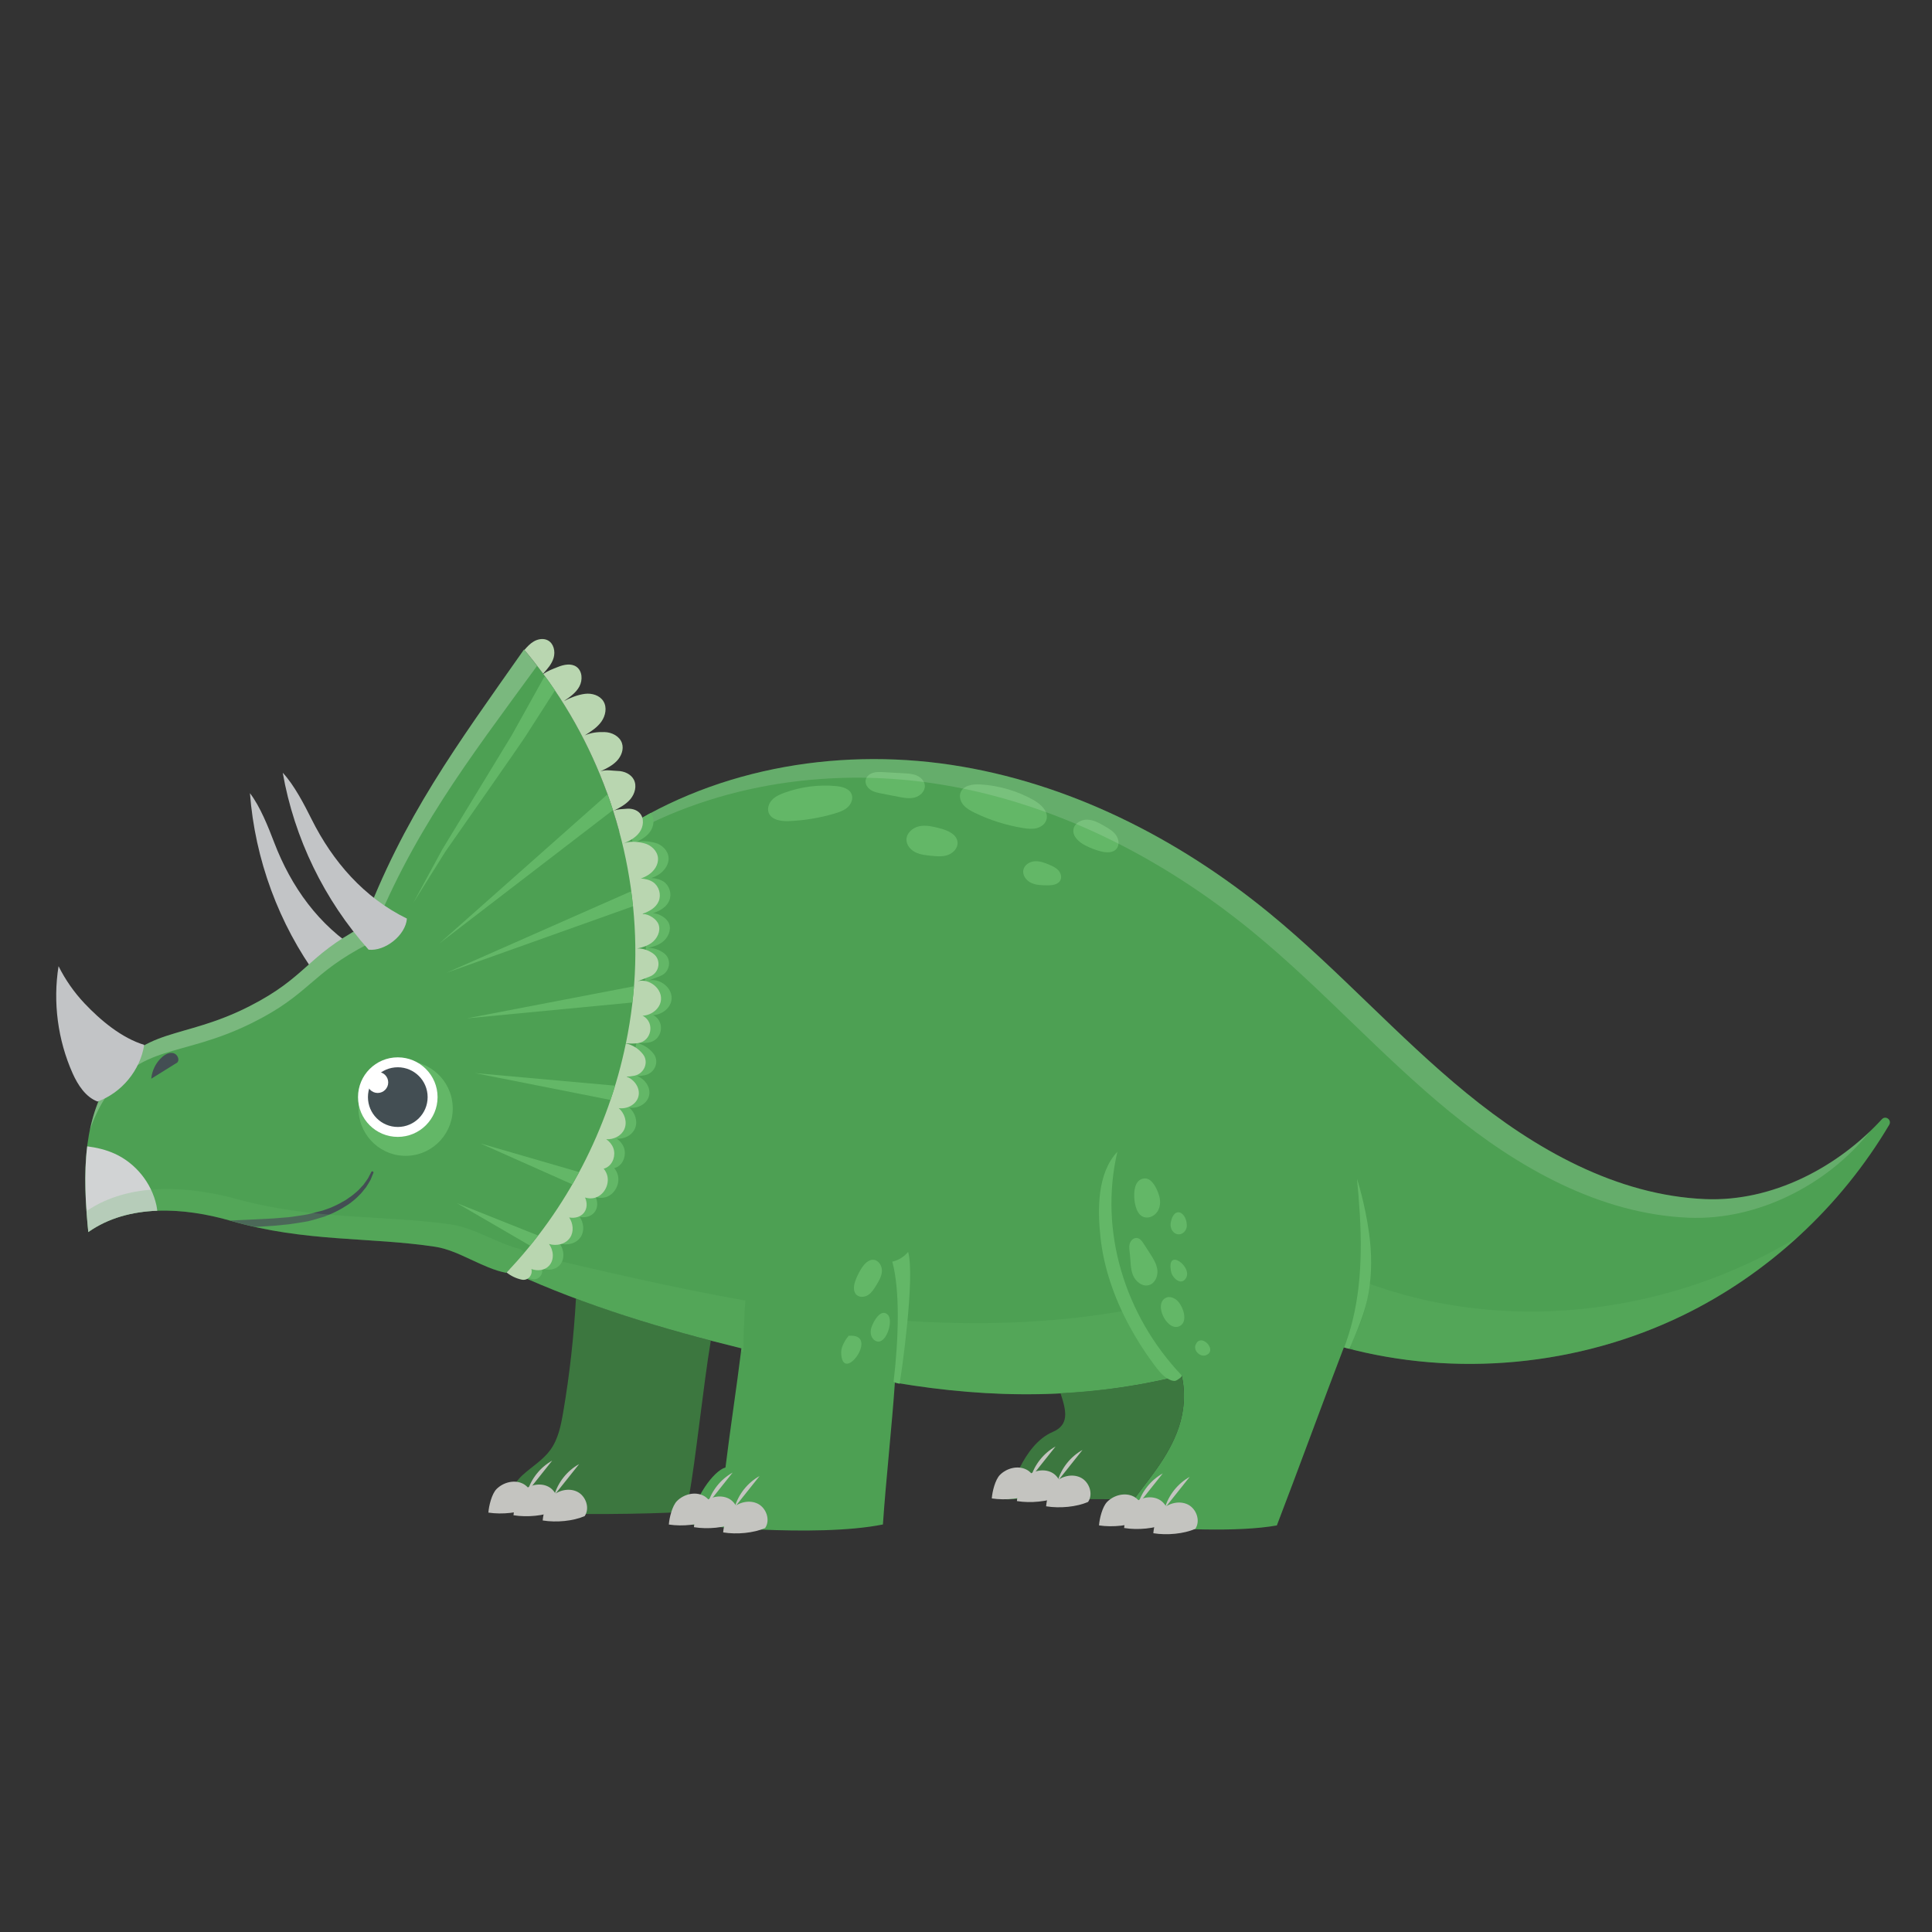 <?xml version="1.0" encoding="utf-8"?>
<!-- Generator: Adobe Illustrator 16.0.4, SVG Export Plug-In . SVG Version: 6.00 Build 0)  -->
<!DOCTYPE svg PUBLIC "-//W3C//DTD SVG 1.1//EN" "http://www.w3.org/Graphics/SVG/1.1/DTD/svg11.dtd">
<svg version="1.1" id="Layer_1" xmlns="http://www.w3.org/2000/svg" xmlns:xlink="http://www.w3.org/1999/xlink" x="0px" y="0px"
	 width="170px" height="170px" viewBox="0 0 170 170" enable-background="new 0 0 170 170" xml:space="preserve">
<rect x="0" y="0" width="170" height="170" fill="#333333" stroke="none"/>
<title>Artboard 9</title>
<g>
	<g>
		<path fill="#3C773F" d="M50.68,114.26c-0.189,3.356-0.558,6.702-1.125,10.016c-0.199,1.16-0.438,2.357-1.132,3.311
			c-0.647,0.889-1.622,1.466-2.435,2.204c-0.812,0.735-1.41,1.938-1.188,3.013c1.382,0.562,10.548,0.451,14.051,0.299
			c0.886-0.039,1.626-0.677,1.79-1.547c0.552-2.941,1.251-9.701,1.904-13.594C58.538,116.913,54.557,115.712,50.68,114.26z"/>
		<path fill="#4DA053" d="M53.775,73.666c8.584-5.938,19.584-7.918,29.907-6.366c10.322,1.554,19.97,6.452,28.041,13.072
			c6.039,4.952,11.25,10.849,17.293,15.796c6.041,4.949,13.233,9.02,21.035,9.343c5.906,0.245,11.633-2.776,15.538-7.028
			c0.334-0.362,0.897,0.067,0.647,0.492c-4.271,7.2-10.67,13.143-18.209,16.791c-9.168,4.438-19.945,5.449-29.778,2.795
			c-1.688,4.39-4.205,11.275-5.896,15.664c-3.345,0.604-9.15,0.371-13.392-0.084c-0.626-2.272,6.479-6.441,5.017-13.113
			c-8.475,2.104-16.627,2.08-25.236,0.634c-0.242,3.616-0.812,8.862-1.053,12.479c-5.974,1.2-17.002,0-17.002,0
			c0.384-2.354,2.091-4.711,3.149-5.018c0.43-3.516,0.973-6.969,1.403-10.48c-6.85-1.682-13.685-3.727-20.095-6.668
			c-0.245-0.115-0.426-0.531-0.656-0.673c6.617-7.142,10.188-16.483,10.043-26.274C54.473,81.126,55.271,77.27,53.775,73.666z"/>
		<path fill="#3C773F" d="M103.979,121.027c-3.592,0.892-7.127,1.381-10.664,1.562c0.552,1.647,0.748,2.792-0.682,3.408
			c-2.674,1.153-3.703,5.239-4.06,5.944c0.571-0.07,8.034-0.03,11.215-0.012C101.496,129.489,105.061,125.938,103.979,121.027z"/>
		<path fill="#63B767" d="M92.066,72.165c0.25-0.724-0.465-1.401-1.131-1.774c-1.433-0.803-3.045-1.272-4.684-1.369
			c-0.668-0.037-1.493,0.088-1.729,0.713c-0.14,0.373,0.001,0.808,0.26,1.108c0.26,0.302,0.62,0.497,0.979,0.673
			c1.342,0.651,2.778,1.105,4.252,1.344c0.389,0.062,0.789,0.108,1.174,0.021C91.572,72.788,91.939,72.538,92.066,72.165z"/>
		<path fill="#63B767" d="M77.561,69.822c0.491,0.097,0.982,0.191,1.474,0.287c0.483,0.096,0.987,0.188,1.462,0.062
			s0.911-0.549,0.882-1.04c-0.023-0.395-0.334-0.722-0.694-0.882c-0.359-0.16-0.762-0.185-1.155-0.206
			c-0.593-0.033-1.186-0.066-1.778-0.1c-0.318-0.019-0.644-0.034-0.947,0.062c-0.304,0.097-0.583,0.333-0.637,0.646
			c-0.057,0.332,0.157,0.666,0.44,0.852C76.888,69.688,77.229,69.758,77.561,69.822z"/>
		<path fill="#63B767" d="M97.209,72.7c-0.475-0.273-0.971-0.556-1.518-0.577c-0.545-0.021-1.147,0.309-1.235,0.847
			c-0.103,0.623,0.485,1.136,1.048,1.425c0.414,0.213,0.85,0.383,1.301,0.504c0.502,0.14,1.131,0.181,1.452-0.229
			c0.263-0.332,0.188-0.838-0.056-1.187C97.955,73.136,97.576,72.913,97.209,72.7z"/>
		<path fill="#63B767" d="M79.762,73.905c0.008,0.468,0.361,0.872,0.778,1.083c0.418,0.21,0.894,0.261,1.359,0.31
			c0.498,0.052,1.015,0.103,1.488-0.059c0.474-0.162,0.895-0.597,0.872-1.097c-0.036-0.744-0.912-1.1-1.633-1.277
			c-0.574-0.143-1.173-0.286-1.751-0.159C80.296,72.831,79.75,73.314,79.762,73.905z"/>
		<path fill="#63B767" d="M73.462,71.577c0.407-0.121,0.823-0.267,1.135-0.556s0.494-0.758,0.332-1.149
			c-0.206-0.495-0.821-0.651-1.354-0.702c-1.541-0.146-3.113,0.059-4.565,0.591c-0.387,0.142-0.775,0.313-1.062,0.608
			c-0.287,0.296-0.452,0.74-0.315,1.13c0.23,0.651,1.089,0.778,1.78,0.752C70.783,72.195,72.147,71.969,73.462,71.577z"/>
		<path fill="#63B767" d="M92.077,77.902c0.472,0.011,1.052-0.045,1.241-0.479c0.123-0.28,0.012-0.622-0.197-0.848
			s-0.495-0.359-0.777-0.48c-0.41-0.176-0.846-0.34-1.292-0.311c-0.446,0.03-0.905,0.312-1.003,0.747
			c-0.104,0.46,0.229,0.927,0.648,1.136C91.119,77.88,91.605,77.895,92.077,77.902z"/>
		<path fill="#63B767" d="M78.628,121.593c0.172,0.066,0.349,0.121,0.526,0.167c0.167-0.85,1.38-9.406,0.754-11.604
			c-0.353,0.431-0.851,0.736-1.393,0.863C79.209,113.555,79.071,117.832,78.628,121.593z"/>
		<path fill="#63B767" d="M98.32,101.346c-1.782,1.885-1.747,5.094-1.491,7.492c0.291,2.729,1.219,5.361,2.51,7.771
			c0.646,1.203,1.384,2.367,2.202,3.459c0.348,0.464,0.741,1,1.268,1.276c0.197,0.104,0.416,0.202,0.646,0.148
			c0.084-0.021,0.625-0.363,0.523-0.47C98.955,115.729,96.688,108.3,98.32,101.346z"/>
		<path fill="#63B767" d="M75.851,111.534c-0.241,0.36-0.438,0.751-0.585,1.159c-0.151,0.418-0.223,0.953,0.108,1.25
			c0.273,0.246,0.717,0.201,1.023,0c0.307-0.202,0.508-0.524,0.701-0.838c0.238-0.388,0.483-0.797,0.504-1.25
			s-0.271-0.955-0.723-1.002C76.449,110.811,76.091,111.174,75.851,111.534z"/>
		<path fill="#63B767" d="M74.641,117.547c2.906-0.32-0.569,4.449-0.625,1.455c-0.009-0.508,0.384-1.177,0.731-1.538L74.641,117.547
			z"/>
		<path fill="#63B767" d="M99.802,105.295c0.021,0.639,0.218,1.744,1.013,1.834c0.447,0.051,0.891-0.238,1.098-0.637
			c0.207-0.4,0.205-0.883,0.072-1.312c-0.151-0.505-0.586-1.5-1.24-1.486C99.966,103.711,99.775,104.553,99.802,105.295z"/>
		<path fill="#63B767" d="M77.885,117.654c0.406-0.576,0.585-1.611,0.235-1.967c-0.607-0.615-1.286,0.603-1.453,1.149
			c-0.112,0.367-0.054,0.812,0.241,1.062C77.274,118.203,77.626,118.021,77.885,117.654z"/>
		<path fill="#63B767" d="M99.422,110.371c0.071,0.607,0.038,1.242,0.26,1.812c0.223,0.569,0.822,1.064,1.414,0.897
			c0.527-0.147,0.803-0.772,0.743-1.32s-0.366-1.028-0.665-1.491c-0.18-0.276-0.359-0.555-0.539-0.83
			c-0.146-0.229-0.328-0.478-0.595-0.506c-0.302-0.037-0.563,0.237-0.64,0.531C99.326,109.761,99.389,110.07,99.422,110.371z"/>
		<path fill="#63B767" d="M120.422,113.771c0.301-1.729,0.287-3.498,0.049-5.231c-0.375-2.729-1.068-4.821-1.068-4.821
			c0.404,4.12,0.609,8.456-0.393,12.504c-0.197,0.799-0.449,1.576-0.729,2.346c0.15,0.041,0.304,0.074,0.453,0.111
			C119.417,117.075,120.119,115.508,120.422,113.771z"/>
		<path fill="#63B767" d="M102.631,114.178c-1.217,0.5,0.104,3.118,1.208,2.487c0.777-0.442,0.187-1.953-0.385-2.331
			C103.13,114.119,102.848,114.087,102.631,114.178z"/>
		<path fill="#63B767" d="M103.868,108.596c0.317-0.082,0.573-0.408,0.562-0.777c-0.039-1.211-1.135-1.719-1.412-0.25
			c-0.062,0.332,0.039,0.707,0.311,0.908C103.502,108.609,103.695,108.639,103.868,108.596z"/>
		<path fill="#63B767" d="M105.368,118.07c-0.065,0.062-0.124,0.15-0.17,0.271c-0.205,0.533,0.444,1.114,0.95,0.896
			C107.062,118.84,105.928,117.527,105.368,118.07z"/>
		<path fill="#63B767" d="M104.333,112.5c0.692-0.999-1.783-2.857-1.272-0.537c0.092,0.417,0.711,1.061,1.146,0.682
			C104.257,112.598,104.299,112.55,104.333,112.5z"/>
		<g opacity="0.25">
			<path fill="#63B767" d="M65.207,118.896c0.067,0.021,0.135,0.043,0.203,0.065c0.012-1.51,0.068-3.021,0.175-4.524
				c-6.491-1.151-12.927-2.666-19.347-4.183c-0.348,0.58-0.696,1.158-1.044,1.738c6.396,2.93,13.212,4.972,20.045,6.646
				C65.229,118.727,65.217,118.811,65.207,118.896z"/>
		</g>
		<g opacity="0.25">
			<path fill="#63B767" d="M121.311,113.248c-0.317-0.107-0.639-0.221-0.957-0.332c0.071,2.014-0.646,3.79-1.602,5.482
				c0.137,0.099,0.255,0.218,0.332,0.367c9.605,2.379,20.034,1.312,28.943-3.002c3.695-1.789,7.109-4.137,10.142-6.904
				C147.266,115.467,133.432,117.34,121.311,113.248z"/>
		</g>
		<g opacity="0.25">
			<path fill="#63B767" d="M99.061,115.316c-6.43,1.146-13.043,1.332-19.587,0.891c-0.029,1.829-0.223,3.662-0.492,5.488
				c8.208,1.355,16.001,1.406,24.065-0.45C101.323,119.536,99.908,117.568,99.061,115.316z"/>
		</g>
		<g opacity="0.55">
			<g opacity="0.25">
				<path fill="#FFFFFF" d="M82.207,68.938c10.322,1.554,19.97,6.451,28.041,13.071c6.038,4.953,11.251,10.849,17.292,15.798
					c6.042,4.947,13.233,9.019,21.037,9.342c6.103,0.254,12.255-2.924,15.961-7.597c-3.8,3.634-9.136,6.183-14.487,5.959
					c-7.802-0.323-14.994-4.394-21.035-9.343c-6.043-4.947-11.254-10.844-17.293-15.796c-8.07-6.62-17.719-11.521-28.041-13.072
					c-10.322-1.552-21.322,0.429-29.907,6.366c0.075,0.182,0.141,0.363,0.205,0.546C62.292,69.127,72.546,67.484,82.207,68.938z"/>
			</g>
		</g>
		<g>
			<path fill="#63B767" d="M56.001,91.764c-1.544,7.517-5.192,14.604-10.496,20.153c0.385,0.312,0.843,0.528,1.327,0.633
				c0.571,0.124,0.999-0.431,0.855-0.934c0.523,0.19,1.142,0.14,1.535-0.265c0.501-0.518,0.432-1.377,0.012-1.94
				c0.663,0.211,1.475,0.024,1.863-0.566c0.347-0.53,0.265-1.245-0.084-1.766c0.488,0.095,1.025-0.038,1.323-0.443
				c0.277-0.378,0.268-0.888,0.073-1.31c0.332,0.1,0.692,0.102,1.014-0.028c0.711-0.29,1.13-1.146,0.946-1.89
				c-0.058-0.23-0.173-0.439-0.321-0.622c0.09-0.022,0.178-0.054,0.26-0.099c0.576-0.315,0.816-1.096,0.59-1.711
				c-0.118-0.32-0.345-0.586-0.625-0.781c0.642,0.041,1.321-0.278,1.59-0.871c0.288-0.637,0.029-1.418-0.492-1.864
				c0.72,0.104,1.546-0.3,1.734-1.024c0.19-0.73-0.349-1.498-1.041-1.748c0.235-0.008,0.47-0.035,0.7-0.084
				c0.853-0.182,1.279-1.188,0.749-1.879C57.14,92.238,56.596,91.891,56.001,91.764z"/>
			<path fill="#63B767" d="M58.83,75.47c-0.043-0.643-0.603-1.17-1.228-1.321c-0.625-0.152-1.319-0.215-1.902,0.06
				c0.566-0.229,1.137-0.521,1.498-1.017c0.352-0.48,0.432-1.2,0.055-1.655c-0.653,0.375-1.309,0.744-1.969,1.106
				c1.116,3.957,1.653,8.074,1.536,12.187c-0.066,2.323-0.348,4.639-0.814,6.916c0.351,0.032,0.705,0.04,1.054-0.009
				c1.204-0.168,1.515-1.801,0.454-2.395c-0.017-0.009-0.036-0.013-0.053-0.021c0.786-0.024,1.586-0.631,1.634-1.438
				c0.065-1.098-1.294-1.996-2.28-1.507c0.435-0.169,0.87-0.337,1.305-0.505c0.842-0.326,1.025-1.47,0.298-2.003
				c-0.409-0.303-0.917-0.479-1.415-0.462c0.45-0.089,0.89-0.226,1.256-0.492c0.498-0.363,0.825-1.026,0.624-1.608
				c-0.172-0.5-0.854-0.929-1.426-0.947c0.615-0.217,1.194-0.535,1.435-1.119c0.238-0.573,0.026-1.299-0.483-1.653
				c-0.28-0.194-0.7-0.317-1.099-0.321c0.257-0.097,0.504-0.211,0.729-0.367C58.505,76.568,58.868,76.036,58.83,75.47z"/>
		</g>
		<path fill="#C2C4C6" d="M31.608,83.634c-3.56-2.198-5.991-5.604-7.486-9.514c-0.494-1.292-1.226-3.156-2.129-4.328
			c0.441,5.826,2.542,11.519,5.993,16.233C29.417,86.327,31.357,85.075,31.608,83.634z"/>
		<path fill="#4DA053" d="M46.111,57.151c6.508,7.623,10.063,17.705,9.777,27.725c-0.287,10.021-4.412,19.883-11.344,27.122
			c-2.086-0.395-4.179-1.979-6.226-2.29c-5.758-0.879-11.459-0.394-18.007-2.286c-4.146-1.199-9.016-1.497-12.543,0.99
			c-0.444-4.528-0.599-9.357,1.769-13.242c2.999-4.921,6.424-3.566,12.434-6.638c4.998-2.554,4.961-4.343,9.914-6.982
			C35.499,71.884,40.181,65.598,46.111,57.151z"/>
		<g opacity="0.25">
			<path fill="#FFFFFF" d="M9.191,96.707c3.124-4.93,6.677-3.581,12.924-6.664c5.194-2.562,5.16-4.354,10.308-7.002
				c3.772-9.675,8.646-15.973,14.821-24.432c0.146,0.164-0.591-0.823-1.133-1.458c-5.931,8.447-10.612,14.732-14.227,24.398
				c-4.953,2.641-4.916,4.43-9.914,6.982c-6.01,3.07-9.435,1.717-12.434,6.638c-0.813,1.335-1.324,2.784-1.633,4.292
				C8.22,98.506,8.637,97.581,9.191,96.707z"/>
		</g>
		<g>
			<path fill="#B9D6B0" d="M55.07,91.812c-1.545,7.516-5.192,14.604-10.496,20.152c0.385,0.311,0.843,0.528,1.327,0.633
				c0.571,0.125,1-0.431,0.855-0.935c0.522,0.19,1.142,0.142,1.535-0.265c0.501-0.517,0.432-1.377,0.012-1.939
				c0.663,0.211,1.475,0.023,1.863-0.564c0.347-0.531,0.264-1.246-0.084-1.768c0.488,0.096,1.025-0.038,1.322-0.441
				c0.278-0.379,0.268-0.89,0.074-1.312c0.331,0.101,0.692,0.103,1.014-0.029c0.711-0.288,1.13-1.145,0.946-1.889
				c-0.057-0.229-0.172-0.438-0.321-0.622c0.09-0.021,0.179-0.053,0.26-0.1c0.576-0.314,0.816-1.094,0.59-1.711
				c-0.118-0.319-0.344-0.586-0.625-0.779c0.642,0.04,1.321-0.279,1.59-0.872c0.288-0.638,0.029-1.418-0.492-1.864
				c0.72,0.105,1.546-0.3,1.734-1.023c0.19-0.731-0.35-1.498-1.042-1.748c0.235-0.01,0.47-0.034,0.701-0.084
				c0.853-0.183,1.279-1.188,0.749-1.879C56.208,92.287,55.666,91.938,55.07,91.812z"/>
			<path fill="#B9D6B0" d="M47.791,59.277c0.381-0.416,0.766-0.854,0.924-1.395c0.166-0.562,0.007-1.264-0.511-1.537
				c-0.383-0.203-0.867-0.121-1.24,0.099c-0.32,0.188-0.576,0.463-0.819,0.745C46.719,57.867,47.263,58.566,47.791,59.277z"/>
			<path fill="#B9D6B0" d="M57.478,77.63c-0.279-0.194-0.699-0.317-1.098-0.321c0.256-0.097,0.503-0.211,0.728-0.367
				c0.467-0.321,0.829-0.854,0.791-1.424c-0.042-0.642-0.603-1.168-1.228-1.319c-0.625-0.153-1.319-0.216-1.902,0.059
				c0.566-0.229,1.138-0.521,1.498-1.016c0.361-0.494,0.439-1.241,0.028-1.693c-0.286-0.313-0.745-0.424-1.167-0.385
				c-0.423,0.04-0.754,0.017-1.145,0.182c0.546-0.271,1.103-0.565,1.493-1.036c0.39-0.47,0.577-1.158,0.298-1.701
				c-0.258-0.502-0.852-0.76-1.416-0.772c-0.564-0.015-0.997-0.146-1.53,0.039c0.517-0.246,1.046-0.501,1.442-0.914
				c0.397-0.413,0.638-1.024,0.458-1.567c-0.205-0.617-0.896-0.968-1.546-0.979c-0.65-0.012-1.123,0.04-1.723,0.289
				c0.539-0.34,1.091-0.691,1.459-1.21c0.369-0.521,0.511-1.252,0.175-1.792c-0.325-0.523-1.011-0.727-1.622-0.651
				c-0.611,0.074-1.326,0.353-1.866,0.646c0.528-0.355,1.077-0.734,1.377-1.297c0.302-0.562,0.262-1.362-0.26-1.729
				c-0.469-0.329-1.116-0.195-1.647,0.021c-0.47,0.188-0.86,0.328-1.272,0.606c5.423,7.318,8.347,16.476,8.087,25.583
				c-0.067,2.324-0.348,4.641-0.815,6.916c0.351,0.033,0.705,0.04,1.054-0.009c1.204-0.166,1.516-1.802,0.455-2.394
				c-0.017-0.011-0.037-0.014-0.054-0.021c0.787-0.023,1.587-0.631,1.634-1.438c0.065-1.101-1.293-1.998-2.279-1.51
				c0.435-0.168,0.87-0.336,1.305-0.504c0.842-0.326,1.025-1.469,0.298-2.003c-0.409-0.302-0.917-0.479-1.415-0.462
				c0.45-0.087,0.889-0.227,1.256-0.492c0.498-0.361,0.825-1.025,0.624-1.607c-0.172-0.5-0.854-0.93-1.426-0.947
				c0.615-0.219,1.194-0.536,1.436-1.119C58.199,78.71,57.987,77.984,57.478,77.63z"/>
		</g>
		<path fill="#D1D3D4" d="M13.838,106.534c-0.022-0.157-0.039-0.315-0.073-0.472c-0.429-1.973-1.83-3.709-3.667-4.543
			c-0.768-0.352-1.587-0.541-2.424-0.651c-0.304,2.467-0.149,5.051,0.095,7.544C9.54,107.163,11.651,106.617,13.838,106.534z"/>
		<path fill="#C2C4C6" d="M12.689,91.939c-0.346,2.231-1.979,4.218-4.103,4.986c-1.046-0.384-1.741-1.465-2.195-2.48
			c-1.309-2.938-1.745-6.256-1.239-9.43c0.594,1.19,1.364,2.295,2.276,3.264C8.842,89.78,10.716,91.343,12.689,91.939z"/>
		<path fill="#C2C4C6" d="M35.805,80.828c-3.759-1.84-6.512-4.99-8.383-8.733c-0.618-1.237-1.529-3.021-2.543-4.1
			c1.01,5.756,3.659,11.215,7.555,15.569C33.889,83.725,35.696,82.287,35.805,80.828z"/>
		<path fill="#434E53" d="M14.257,93.021c0.272-0.244,0.634-0.439,0.989-0.357c0.355,0.083,0.599,0.568,0.348,0.833
			c-0.761,0.474-1.522,0.946-2.283,1.42C13.371,94.195,13.717,93.502,14.257,93.021z"/>
		<path fill="#434E53" d="M20.229,107.398c0.027,0.008,0.056,0.016,0.083,0.021c0.715,0.206,1.418,0.381,2.114,0.536
			c0.512-0.021,1.062-0.058,1.635-0.095c0.443-0.043,0.9-0.088,1.365-0.133c0.464-0.054,0.937-0.146,1.408-0.219
			c0.472-0.07,0.937-0.232,1.391-0.361l0.338-0.103l0.33-0.135c0.207-0.084,0.412-0.165,0.623-0.276
			c0.425-0.199,0.795-0.435,1.146-0.66c0.341-0.244,0.648-0.49,0.9-0.758c0.273-0.24,0.457-0.531,0.65-0.748
			c0.155-0.255,0.3-0.467,0.395-0.654c0.159-0.389,0.25-0.609,0.25-0.609c0.019-0.047,0-0.104-0.047-0.127
			c-0.049-0.023-0.109-0.006-0.135,0.043c0,0-0.108,0.207-0.292,0.561c-0.106,0.168-0.255,0.359-0.416,0.586
			c-0.199,0.193-0.384,0.453-0.659,0.662c-0.253,0.232-0.56,0.443-0.888,0.663c-0.34,0.199-0.702,0.408-1.097,0.573
			c-0.19,0.098-0.4,0.168-0.612,0.243c-0.21,0.084-0.419,0.146-0.644,0.194c-0.443,0.103-0.881,0.25-1.34,0.312
			c-0.458,0.062-0.912,0.148-1.366,0.193c-0.454,0.037-0.901,0.072-1.334,0.108C23.157,107.266,20.609,107.383,20.229,107.398z"/>
		<g>
			<path fill="#63B767" d="M53.931,71.286c-0.149-0.47-0.303-0.937-0.469-1.397L38.634,83.035L53.931,71.286z"/>
			<path fill="#63B767" d="M42.272,100.614l8.087,3.6c0.206-0.356,0.408-0.717,0.603-1.08L42.272,100.614z"/>
			<path fill="#63B767" d="M39.195,74.927c0.353-0.508,6.73-9.624,7.052-10.149c0.333-0.521,2.255-3.518,2.583-4.028
				c-0.249-0.368-0.501-0.731-0.762-1.092l-0.175-0.104c0,0-2.294,4.124-2.595,4.664c-0.291,0.549-0.645,1.09-0.989,1.664
				c-0.699,1.146-5.076,8.344-5.396,8.869c-0.296,0.545-2.547,4.695-2.547,4.695S38.867,75.448,39.195,74.927z"/>
			<path fill="#63B767" d="M41.078,89.607l14.566-1.396c0.054-0.477,0.106-0.951,0.143-1.428L41.078,89.607z"/>
			<path fill="#63B767" d="M39.291,85.595l16.403-5.849c-0.044-0.441-0.098-0.882-0.156-1.323L39.291,85.595z"/>
			<path fill="#63B767" d="M46.643,109.609c0.24-0.295,0.475-0.592,0.706-0.894l-7.139-2.847L46.643,109.609z"/>
			<path fill="#63B767" d="M41.787,94.423l11.93,2.363c0.142-0.417,0.28-0.835,0.408-1.256L41.787,94.423z"/>
		</g>
		
			<ellipse transform="matrix(-0.999 0.052 -0.052 -0.999 76.427 193.159)" fill="#63B767" cx="35.697" cy="97.575" rx="4.145" ry="4.165"/>
		<circle fill="#FFFFFF" cx="35.002" cy="96.537" r="3.5"/>
		<circle fill="#434E53" cx="35.002" cy="96.537" r="2.626"/>
		<circle fill="#FFFFFF" cx="33.233" cy="95.245" r="0.927"/>
		<g opacity="0.25">
			<path fill="#63B767" d="M45.809,109.917c-2.044-0.501-4.088-1.886-6.093-2.172c-6.038-0.864-12.019-0.362-18.882-2.24
				c-4.346-1.188-9.454-1.475-13.16,1.022c-0.006-0.064-0.012-0.129-0.017-0.193c-0.016,0.012-0.033,0.021-0.049,0.033
				c0.045,0.686,0.095,1.369,0.161,2.045c3.527-2.487,8.398-2.189,12.543-0.99c6.548,1.895,12.249,1.407,18.007,2.286
				c2.046,0.312,4.139,1.896,6.226,2.29c0.565-0.59,1.102-1.205,1.627-1.831C46.033,110.107,45.909,110.023,45.809,109.917z"/>
		</g>
	</g>
	<g>
		<path fill="#C4C4C0" d="M62.54,133.729c0.471-0.694,0.098-1.758-0.657-2.129c-0.755-0.373-1.722-0.119-2.316,0.479
			c-0.418,0.421-0.675,1.479-0.715,2.068C60.072,134.333,61.54,134.173,62.54,133.729z"/>
		<path fill="#C4C4C0" d="M62.276,132.325c0.333-1.155,1.138-2.166,2.189-2.75L62.276,132.325z"/>
		<path fill="#C4C4C0" d="M64.645,132.629c0.333-1.152,1.139-2.166,2.19-2.748L64.645,132.629z"/>
		<path fill="#C4C4C0" d="M64.753,133.997c0.478-0.692,0.113-1.757-0.638-2.138c-0.751-0.379-1.721-0.133-2.32,0.457
			c-0.423,0.418-0.688,1.475-0.734,2.063C62.281,134.579,63.75,134.432,64.753,133.997z"/>
		<path fill="#C4C4C0" d="M67.324,134.456c0.478-0.692,0.113-1.757-0.639-2.138c-0.751-0.377-1.72-0.133-2.319,0.459
			c-0.423,0.416-0.688,1.473-0.734,2.062C64.851,135.038,66.32,134.891,67.324,134.456z"/>
	</g>
	<g>
		<path fill="#C4C4C0" d="M100.391,133.805c0.471-0.697,0.098-1.759-0.658-2.132c-0.754-0.372-1.721-0.118-2.313,0.478
			c-0.419,0.423-0.676,1.479-0.716,2.072C97.922,134.406,99.391,134.246,100.391,133.805z"/>
		<path fill="#C4C4C0" d="M100.126,132.398c0.333-1.155,1.14-2.166,2.188-2.75L100.126,132.398z"/>
		<path fill="#C4C4C0" d="M102.494,132.703c0.334-1.155,1.14-2.166,2.189-2.75L102.494,132.703z"/>
		<path fill="#C4C4C0" d="M102.604,134.07c0.479-0.693,0.114-1.756-0.638-2.137c-0.752-0.379-1.721-0.135-2.319,0.457
			c-0.424,0.418-0.688,1.474-0.733,2.062C100.131,134.65,101.6,134.504,102.604,134.07z"/>
		<path fill="#C4C4C0" d="M105.174,134.529c0.477-0.692,0.113-1.756-0.638-2.137c-0.752-0.379-1.722-0.135-2.321,0.457
			c-0.421,0.418-0.688,1.474-0.732,2.062C102.701,135.109,104.171,134.963,105.174,134.529z"/>
	</g>
	<g>
		<path fill="#C4C4C0" d="M90.957,131.434c0.473-0.697,0.098-1.759-0.657-2.132c-0.755-0.372-1.722-0.118-2.315,0.478
			c-0.418,0.423-0.676,1.479-0.715,2.07C88.49,132.035,89.957,131.875,90.957,131.434z"/>
		<path fill="#C4C4C0" d="M90.693,130.027c0.334-1.155,1.139-2.166,2.188-2.75L90.693,130.027z"/>
		<path fill="#C4C4C0" d="M93.062,130.332c0.332-1.154,1.14-2.166,2.188-2.749L93.062,130.332z"/>
		<path fill="#C4C4C0" d="M93.172,131.7c0.477-0.693,0.112-1.759-0.64-2.138c-0.751-0.379-1.72-0.133-2.319,0.459
			c-0.423,0.416-0.688,1.472-0.734,2.062C90.697,132.281,92.167,132.133,93.172,131.7z"/>
		<path fill="#C4C4C0" d="M95.741,132.159c0.478-0.693,0.112-1.757-0.64-2.138c-0.75-0.379-1.721-0.133-2.318,0.459
			c-0.424,0.416-0.688,1.472-0.733,2.062C93.27,132.74,94.736,132.594,95.741,132.159z"/>
	</g>
	<g>
		<path fill="#C4C4C0" d="M46.662,132.68c0.471-0.697,0.098-1.759-0.657-2.132s-1.722-0.118-2.316,0.478
			c-0.418,0.423-0.675,1.479-0.715,2.07C44.194,133.281,45.662,133.121,46.662,132.68z"/>
		<path fill="#C4C4C0" d="M46.398,131.273c0.333-1.155,1.139-2.166,2.189-2.75L46.398,131.273z"/>
		<path fill="#C4C4C0" d="M48.767,131.578c0.333-1.154,1.139-2.166,2.19-2.749L48.767,131.578z"/>
		<path fill="#C4C4C0" d="M48.875,132.945c0.478-0.692,0.113-1.758-0.638-2.137s-1.721-0.135-2.32,0.459
			c-0.423,0.416-0.688,1.472-0.734,2.062C46.403,133.527,47.872,133.379,48.875,132.945z"/>
		<path fill="#C4C4C0" d="M51.446,133.404c0.477-0.692,0.112-1.756-0.639-2.137c-0.751-0.379-1.72-0.134-2.32,0.459
			c-0.423,0.416-0.688,1.472-0.734,2.062C48.973,133.986,50.442,133.84,51.446,133.404z"/>
	</g>
</g>
</svg>

